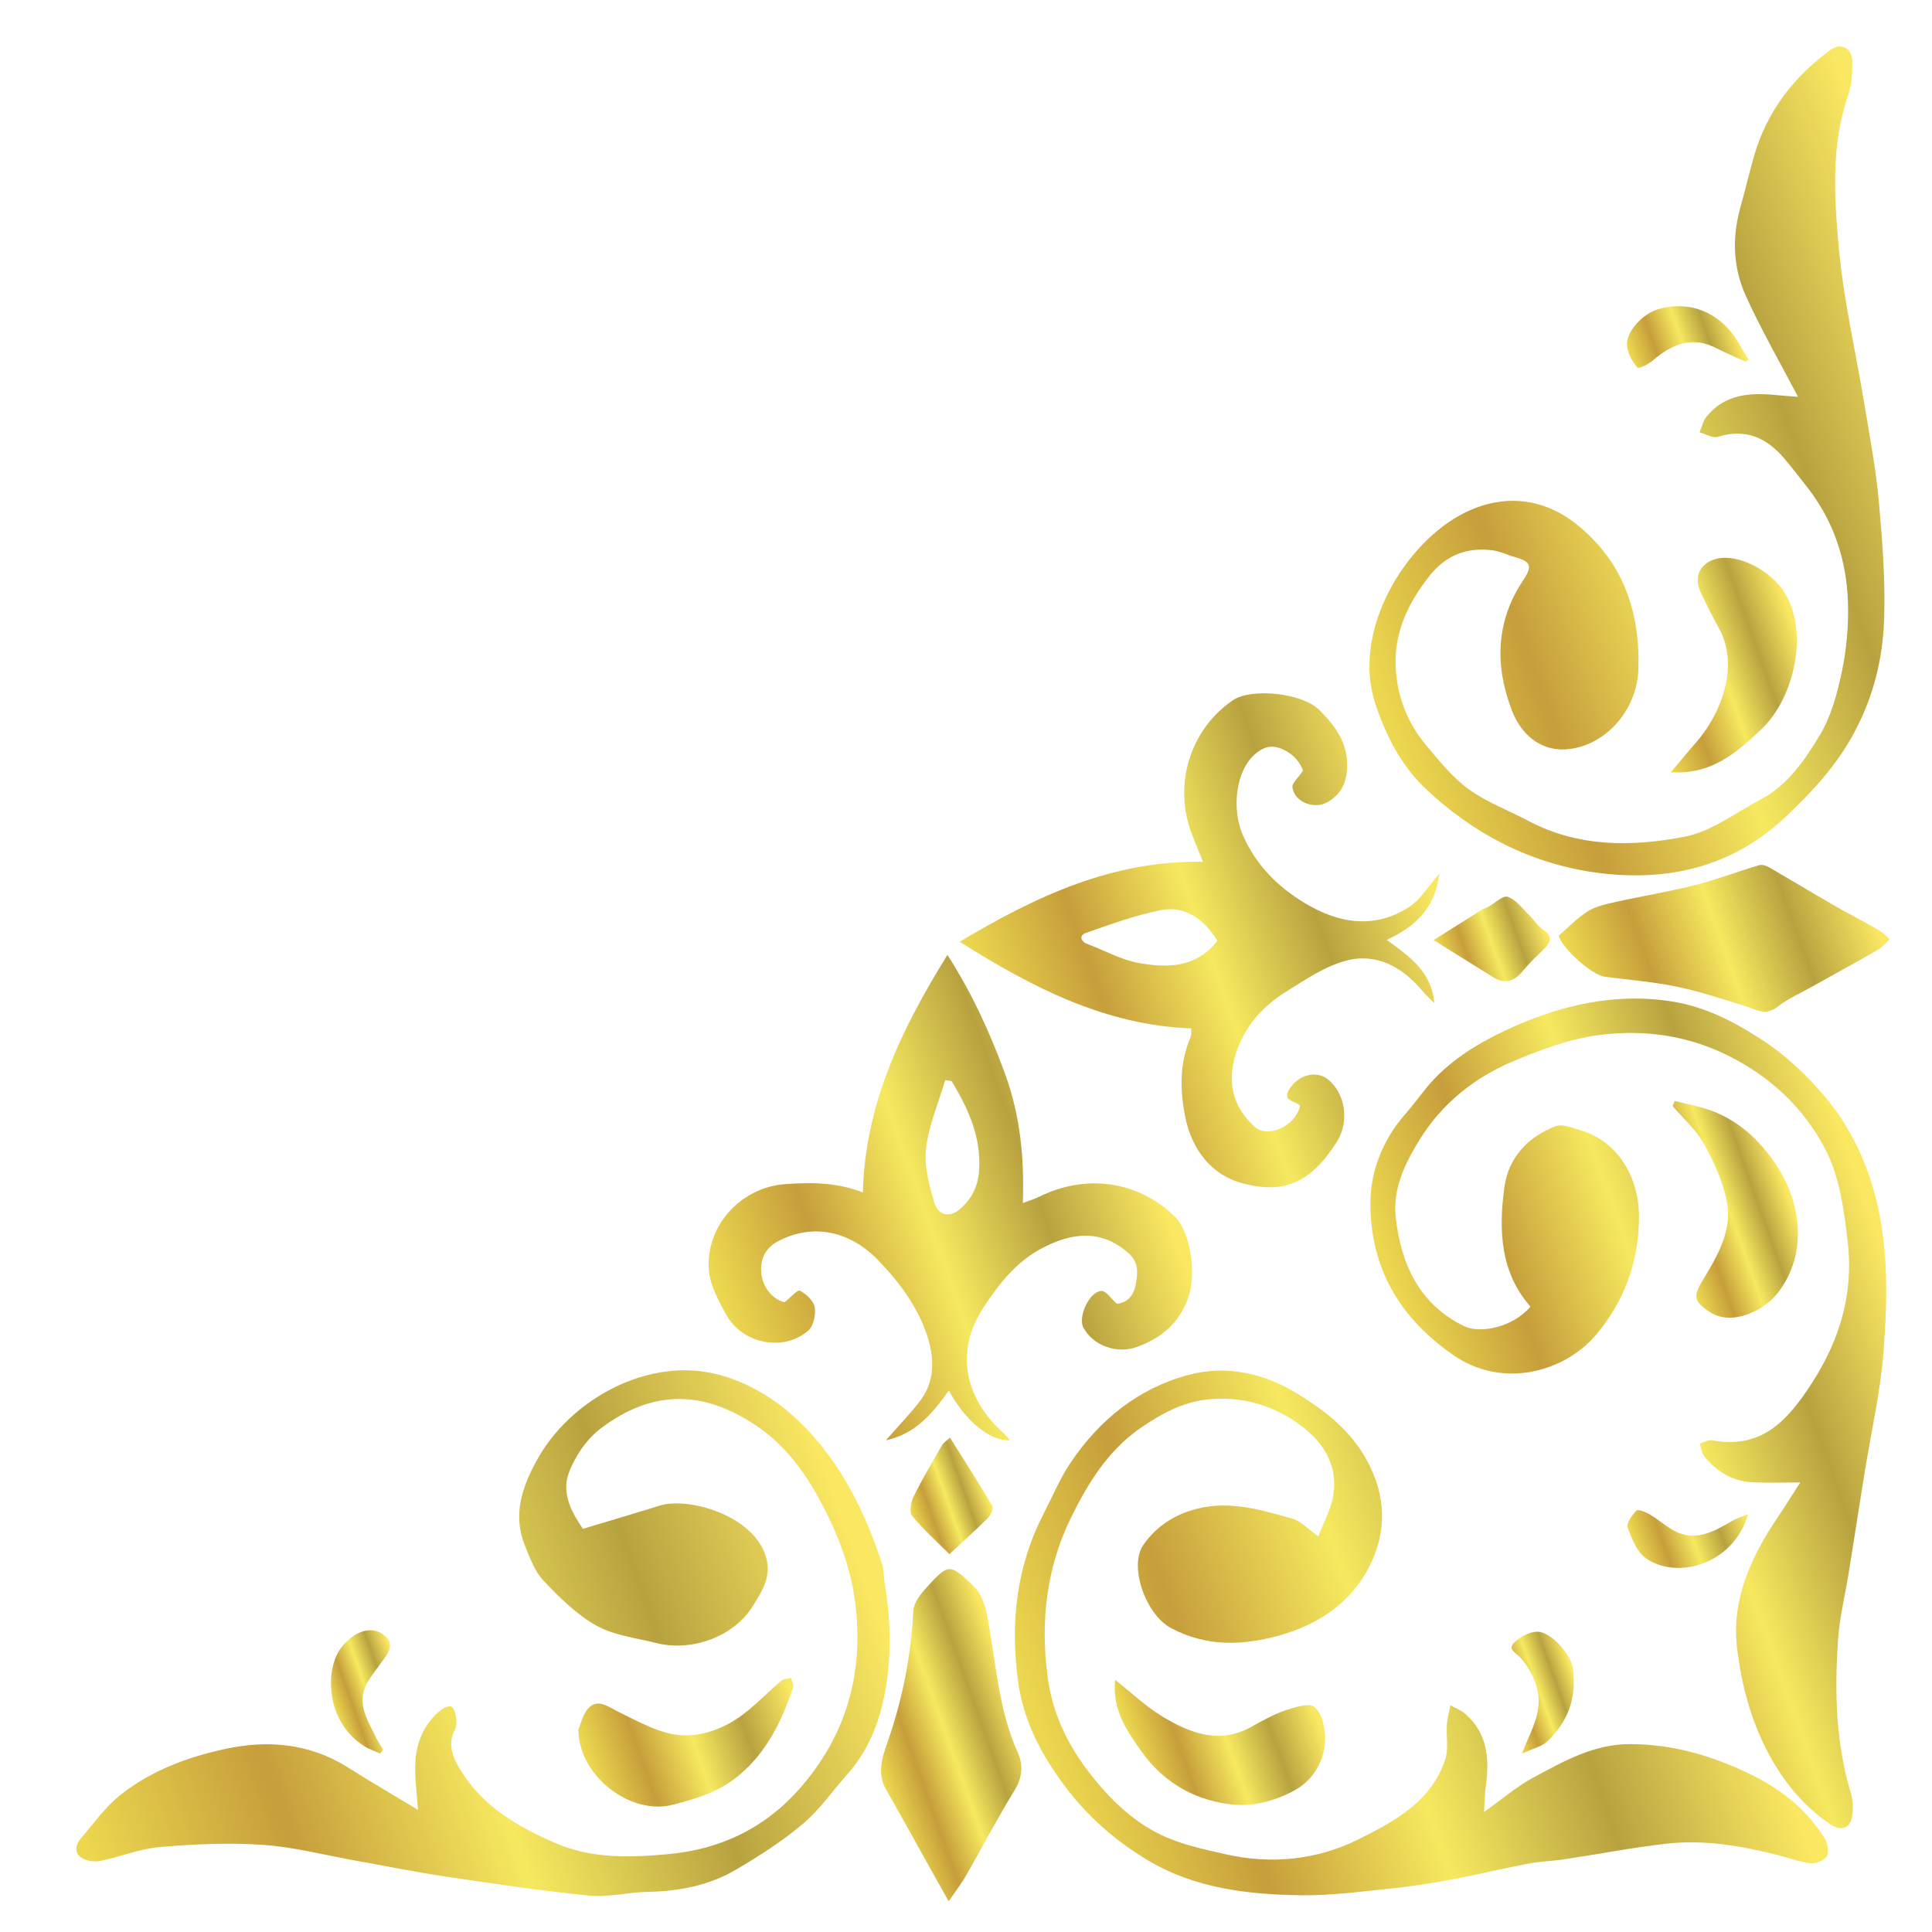 <?xml version="1.0" encoding="utf-8"?>
<!-- Generator: Adobe Illustrator 26.0.3, SVG Export Plug-In . SVG Version: 6.00 Build 0)  -->
<svg version="1.1" id="Layer_1" xmlns="http://www.w3.org/2000/svg" xmlns:xlink="http://www.w3.org/1999/xlink" x="0px" y="0px"
	 viewBox="0 0 500 500" style="enable-background:new 0 0 500 500;" xml:space="preserve">
<style type="text/css">
	.st0{fill:url(#SVGID_1_);}
	.st1{fill:url(#SVGID_00000142158387263760856400000014547834880944374961_);}
	.st2{fill:url(#SVGID_00000081646799292723901770000015282723810372911520_);}
	.st3{fill:url(#SVGID_00000093143692501299635010000017748799471693742478_);}
	.st4{fill:url(#SVGID_00000093881913742451331730000015026288002185795482_);}
	.st5{fill:url(#SVGID_00000021117360146075202660000013258293165100914057_);}
	.st6{fill:url(#SVGID_00000060753139341018666690000004520535525284405637_);}
	.st7{fill:url(#SVGID_00000075868039980373311660000011835340000420465565_);}
	.st8{fill:url(#SVGID_00000057862937721835785160000000571349262557758609_);}
	.st9{fill:url(#SVGID_00000131340571622912990630000006873691019566103201_);}
	.st10{fill:url(#SVGID_00000176020845044109409460000011608716899906886817_);}
	.st11{fill:url(#SVGID_00000159440747545669113510000007665843902885913508_);}
	.st12{fill:url(#SVGID_00000070077167679483305050000002187665068823056063_);}
	.st13{fill:url(#SVGID_00000000944955208943763990000000537544690751654284_);}
	.st14{fill:url(#SVGID_00000134208604473075237110000015655556661826333846_);}
	.st15{fill:url(#SVGID_00000031924031965354734980000005522528313496373935_);}
	.st16{fill:url(#SVGID_00000008110817575044814030000015201050394247244223_);}
	.st17{fill:url(#SVGID_00000124146639233768571320000002872671649667732896_);}
</style>
<g>
	
		<linearGradient id="SVGID_1_" gradientUnits="userSpaceOnUse" x1="10.537" y1="327.498" x2="50.244" y2="313.318" gradientTransform="matrix(-1 0 0 -1 475.388 491.284)">
		<stop  offset="0" style="stop-color:#FAE862"/>
		<stop  offset="0.26" style="stop-color:#B8A240"/>
		<stop  offset="0.506" style="stop-color:#F6E95F"/>
		<stop  offset="0.763" style="stop-color:#C69E3B"/>
		<stop  offset="1" style="stop-color:#ECD74F"/>
	</linearGradient>
	<path class="st0" d="M432.39,199.89c1.63,0,2.24,0.02,2.84,0c8.81-0.37,14.92-5.69,20.91-11.46c8.06-7.77,12.37-25.08,5.34-35.62
		c-3.32-4.98-11.36-9.55-17.11-8.22c-4.43,1.02-6.19,4.74-4.16,8.9c1.43,2.93,2.82,5.9,4.44,8.72c5.86,10.2,0.54,22.9-5.79,30.02
		C436.87,194.46,435,196.79,432.39,199.89z"/>
	
		<linearGradient id="SVGID_00000160910222646311208590000000245311131904257674_" gradientUnits="userSpaceOnUse" x1="-30.156" y1="390.159" x2="126.186" y2="334.33" gradientTransform="matrix(-1 0 0 -1 475.388 491.284)">
		<stop  offset="0" style="stop-color:#FAE862"/>
		<stop  offset="0.26" style="stop-color:#B8A240"/>
		<stop  offset="0.506" style="stop-color:#F6E95F"/>
		<stop  offset="0.763" style="stop-color:#C69E3B"/>
		<stop  offset="1" style="stop-color:#ECD74F"/>
	</linearGradient>
	<path style="fill:url(#SVGID_00000160910222646311208590000000245311131904257674_);" d="M408.2,135.84
		c-8.99-7.27-19.31-7.94-29-3.21c-15.42,7.52-29.42,30.53-23.35,49.2c2.74,8.43,6.72,16.19,12.99,22.18
		c5.97,5.69,12.66,10.55,20.21,14.36c8.22,4.15,16.86,6.65,25.64,7.66c17.73,2.04,33.94-1.86,47.6-14.79
		c6.93-6.56,13.11-13.27,17.67-21.82c4.88-9.15,7.28-18.86,7.64-28.91c0.37-10.27-0.45-20.62-1.37-30.88
		c-0.75-8.3-2.33-16.53-3.68-24.77c-2.24-13.57-5.41-27.04-6.66-40.69c-1.2-13.16-2.07-26.58,2.42-39.56
		c0.95-2.74,1.12-5.87,1.05-8.81c-0.08-3.39-2.97-4.84-5.61-2.91c-9.47,6.93-16.39,15.83-19.75,27.32
		c-1.32,4.51-2.36,9.1-3.63,13.62c-2.16,7.73-1.83,15.48,1.4,22.64c3.98,8.82,8.85,17.23,13.55,26.22c-1.52-0.12-3.5-0.23-5.48-0.43
		c-6.84-0.68-13.4-0.37-18.21,5.59c-0.89,1.1-1.2,2.68-1.78,4.04c1.59,0.43,3.39,1.58,4.72,1.16c7.1-2.23,12.56,0.18,17.14,5.54
		c2.09,2.45,4.04,5.01,6.03,7.55c6.82,8.7,10.16,18.8,10.51,29.74c0.19,6-0.37,12.17-1.6,18.04c-1.19,5.69-2.82,11.63-5.78,16.5
		c-3.85,6.32-8.16,12.74-15.04,16.38c-6.53,3.45-12.84,8.37-19.8,9.73c-13.65,2.66-27.62,2.78-40.6-4.14
		c-5.12-2.73-10.69-4.76-15.34-8.14c-4.19-3.04-7.6-7.3-10.98-11.34c-4.78-5.71-7.49-12.48-7.9-19.98
		c-0.5-9.16,3.14-16.79,8.7-23.84c4.34-5.5,9.73-7.47,16.3-6.68c1.97,0.23,3.84,1.2,5.78,1.74c4.33,1.22,4.65,2.36,2.15,6.11
		c-7.15,10.73-7.27,22.37-2.76,33.87c2.21,5.62,6.95,10.14,13.64,9.81c10.09-0.51,18.61-9.9,18.98-20.58
		C424.53,158.38,420.08,145.45,408.2,135.84z"/>
	
		<linearGradient id="SVGID_00000129895815284361576860000001330549926017115833_" gradientUnits="userSpaceOnUse" x1="26.877" y1="407.387" x2="52.856" y2="398.11" gradientTransform="matrix(-1 0 0 -1 475.388 491.284)">
		<stop  offset="0" style="stop-color:#FAE862"/>
		<stop  offset="0.26" style="stop-color:#B8A240"/>
		<stop  offset="0.506" style="stop-color:#F6E95F"/>
		<stop  offset="0.763" style="stop-color:#C69E3B"/>
		<stop  offset="1" style="stop-color:#ECD74F"/>
	</linearGradient>
	<path style="fill:url(#SVGID_00000129895815284361576860000001330549926017115833_);" d="M451.74,93.57
		c0.28-0.15,0.55-0.3,0.83-0.45c-0.98-1.63-1.95-3.27-2.94-4.9c-4.59-7.47-12.66-10.71-20.89-8.07c-3.32,1.06-8.41,5.73-7.6,9.9
		c0.36,1.84,1.4,3.71,2.65,5.09c0.32,0.35,2.83-0.88,3.95-1.84c4.99-4.3,10.24-6.47,16.62-3.11
		C446.75,91.44,449.27,92.45,451.74,93.57z"/>
	
		<linearGradient id="SVGID_00000159470706734907488960000006935779692237599143_" gradientUnits="userSpaceOnUse" x1="211.923" y1="48.642" x2="248.373" y2="35.627" gradientTransform="matrix(-1 0 0 -1 475.388 491.284)">
		<stop  offset="0" style="stop-color:#FAE862"/>
		<stop  offset="0.26" style="stop-color:#B8A240"/>
		<stop  offset="0.506" style="stop-color:#F6E95F"/>
		<stop  offset="0.763" style="stop-color:#C69E3B"/>
		<stop  offset="1" style="stop-color:#ECD74F"/>
	</linearGradient>
	<path style="fill:url(#SVGID_00000159470706734907488960000006935779692237599143_);" d="M229.27,463.02
		c3.5,6.17,6.93,12.38,10.39,18.57c1.8,3.22,3.6,6.44,5.85,10.47c1.91-2.79,3.35-4.64,4.51-6.66c4.19-7.31,8.08-14.82,12.5-21.98
		c2.07-3.36,2.36-6.6,0.9-9.83c-5.18-11.42-5.64-23.86-8.04-35.89c-0.49-2.46-1.48-5.29-3.18-6.95c-6.44-6.31-6.66-6.23-12.66,0.37
		c-1.45,1.59-3.06,3.77-3.17,5.75c-0.61,11.79-2.85,23.17-6.78,34.29C228.26,454.92,226.98,458.98,229.27,463.02z"/>
	
		<linearGradient id="SVGID_00000150061330051463742850000018432077615432871813_" gradientUnits="userSpaceOnUse" x1="252.949" y1="86.643" x2="453.659" y2="14.969" gradientTransform="matrix(-1 0 0 -1 475.388 491.284)">
		<stop  offset="0" style="stop-color:#FAE862"/>
		<stop  offset="0.26" style="stop-color:#B8A240"/>
		<stop  offset="0.506" style="stop-color:#F6E95F"/>
		<stop  offset="0.763" style="stop-color:#C69E3B"/>
		<stop  offset="1" style="stop-color:#ECD74F"/>
	</linearGradient>
	<path style="fill:url(#SVGID_00000150061330051463742850000018432077615432871813_);" d="M58.35,452.61
		c-9.7,2.09-19.26,5.59-27.21,11.94c-3.86,3.08-6.86,7.31-10.13,11.11c-1.36,1.58-1.96,3.72,0,5.06c1.26,0.86,3.3,1.21,4.82,0.91
		c5.2-1.04,10.27-3.16,15.49-3.61c8.85-0.76,17.81-1.19,26.65-0.58c8.17,0.57,16.23,2.69,24.34,4.14
		c7.75,1.38,15.47,2.96,23.25,4.11c12.3,1.83,24.6,3.67,36.97,4.89c4.98,0.49,10.11-0.89,15.17-0.97
		c8.13-0.14,15.92-1.69,22.92-5.83c5.98-3.53,11.91-7.32,17.21-11.8c4.34-3.67,7.66-8.56,11.5-12.86
		c4.77-5.33,7.64-11.84,9.17-18.58c2.29-10.07,2.17-20.44,0.47-30.7c-0.29-1.79-0.21-3.68-0.77-5.37
		c-3.91-11.78-9.14-22.87-17.31-32.31c-6.78-7.84-15.17-13.83-24.92-16.4c-18.37-4.85-38.54,6.6-47.06,22.18
		c-3.82,6.98-6.27,14.13-3.08,22.01c1.29,3.18,2.53,6.69,4.79,9.08c4.11,4.34,8.53,8.76,13.65,11.64c4.58,2.57,10.25,3.2,15.49,4.53
		c9.29,2.36,20.18-1.63,25.09-9.59c2.45-3.98,5.17-7.93,3.11-13.5c-3.78-10.23-20.02-14.73-27.27-12.45
		c-6.43,2.02-12.9,3.91-19.84,6c-2.57-3.79-5.68-8.93-3.65-14.45c1.6-4.34,4.67-8.83,8.31-11.57c13.33-10.01,26.41-9.99,40.29-0.63
		c7.2,4.85,12.23,11.58,16.43,19.34c4.45,8.2,7.78,16.84,9.01,25.82c2.51,18.33-2.05,35-14.57,49.03
		c-9.08,10.17-20.55,15.46-33.75,16.65c-9.85,0.89-19.71,1.26-29.27-2.9c-9.86-4.29-18.87-9.54-24.57-19.03
		c-1.73-2.88-3.45-6.43-1.37-10.23c0.46-0.84,0.5-2.05,0.36-3.04c-0.15-1.07-0.47-2.47-1.22-2.99c-0.51-0.35-2.06,0.32-2.82,0.94
		c-4.02,3.31-6.15,7.85-6.5,12.91c-0.3,4.26,0.39,8.58,0.64,12.87c-6.01-3.63-12.17-7.2-18.19-11.01
		C80.1,451.13,69.22,450.27,58.35,452.61z"/>
	
		<linearGradient id="SVGID_00000062881256807336646640000016737952991389230993_" gradientUnits="userSpaceOnUse" x1="371.462" y1="56.056" x2="388.708" y2="49.898" gradientTransform="matrix(-1 0 0 -1 475.388 491.284)">
		<stop  offset="0" style="stop-color:#FAE862"/>
		<stop  offset="0.26" style="stop-color:#B8A240"/>
		<stop  offset="0.506" style="stop-color:#F6E95F"/>
		<stop  offset="0.763" style="stop-color:#C69E3B"/>
		<stop  offset="1" style="stop-color:#ECD74F"/>
	</linearGradient>
	<path style="fill:url(#SVGID_00000062881256807336646640000016737952991389230993_);" d="M99.95,428.51
		c1.4-2.06,1.4-3.95-0.82-5.54c-3.04-2.19-7.3-0.97-10.74,3.33c-4.29,5.37-4.35,19.13,5.83,25.58c1.28,0.81,2.77,1.3,4.16,1.93
		c0.25-0.34,0.51-0.67,0.76-1.01c-0.63-1.06-1.33-2.09-1.86-3.2c-2.2-4.57-5.27-9.07-2.08-14.38
		C96.62,432.88,98.41,430.78,99.95,428.51z"/>
	
		<linearGradient id="SVGID_00000139981423364483482270000006473625952737664917_" gradientUnits="userSpaceOnUse" x1="221.129" y1="107.194" x2="239.711" y2="100.558" gradientTransform="matrix(-1 0 0 -1 475.388 491.284)">
		<stop  offset="0" style="stop-color:#FAE862"/>
		<stop  offset="0.26" style="stop-color:#B8A240"/>
		<stop  offset="0.506" style="stop-color:#F6E95F"/>
		<stop  offset="0.763" style="stop-color:#C69E3B"/>
		<stop  offset="1" style="stop-color:#ECD74F"/>
	</linearGradient>
	<path style="fill:url(#SVGID_00000139981423364483482270000006473625952737664917_);" d="M245.71,402.22
		c3.41-3.18,6.76-6.18,9.94-9.35c0.73-0.74,1.53-2.49,1.17-3.1c-3.46-5.9-7.16-11.66-10.97-17.74c-0.98,0.93-1.68,1.34-2.04,1.96
		c-2.52,4.4-5.13,8.76-7.37,13.31c-0.71,1.44-1.16,4.05-0.39,5C238.92,395.81,242.34,398.85,245.71,402.22z"/>
	
		<linearGradient id="SVGID_00000059297697668240332180000009611246618280787390_" gradientUnits="userSpaceOnUse" x1="105.423" y1="263.103" x2="216.76" y2="223.344" gradientTransform="matrix(-1 0 0 -1 475.388 491.284)">
		<stop  offset="0" style="stop-color:#FAE862"/>
		<stop  offset="0.26" style="stop-color:#B8A240"/>
		<stop  offset="0.506" style="stop-color:#F6E95F"/>
		<stop  offset="0.763" style="stop-color:#C69E3B"/>
		<stop  offset="1" style="stop-color:#ECD74F"/>
	</linearGradient>
	<path style="fill:url(#SVGID_00000059297697668240332180000009611246618280787390_);" d="M308.3,266.16
		c-0.06,0.95,0.08,1.66-0.16,2.21c-2.96,6.83-2.78,13.99-1.34,20.97c1.71,8.25,6.8,14.8,14.75,16.9
		c10.77,2.84,17.66-0.13,24.38-10.67c3.45-5.41,2.18-12.84-2.42-16.34c-2.93-2.23-7.41-1.07-9.72,2.48
		c-2.23,3.42,1.54,3.11,2.66,4.45c-1.01,5.13-8.25,8.58-11.72,5.46c-5.83-5.23-7.5-12.08-4.43-20.26
		c2.43-6.49,6.93-11.22,12.56-14.73c4.97-3.1,10.07-6.59,15.58-8.03c7.8-2.04,14.45,1.63,19.64,7.8c0.95,1.13,2.07,2.13,3.11,3.18
		c-0.67-8.12-6.41-12.07-12.29-16.33c7.35-3.48,12.54-8.09,13.58-17.14c-2.93,3.34-4.85,6.7-7.72,8.57
		c-9.09,5.94-18.45,4.24-27.13-0.99c-6.93-4.18-12.6-9.8-16.02-17.65c-2.85-6.55-1.91-16.51,3.25-20.92
		c1.75-1.5,3.93-2.62,6.96-1.27c3.18,1.41,4.65,3.55,5.41,5.57c-1.34,2.01-2.88,3.27-2.75,4.31c0.52,4,5.89,5.89,9.33,3.73
		c3.32-2.09,4.67-4.87,4.82-8.83c0.24-6.43-3.1-10.83-7.23-14.93c-4.42-4.37-17.5-5.75-22.34-2.47
		c-10.7,7.25-15.27,21.05-11.01,33.49c0.93,2.71,2.09,5.34,3.26,8.31c-23.19-0.4-42.96,8.75-62.94,20.69
		C267.31,255.72,286.14,265.29,308.3,266.16z M281.02,241.45c6.24-2.22,12.55-4.46,19-5.83c6.55-1.4,11.39,2.04,15.04,7.85
		c-5.57,7.12-13.07,7.08-20.49,5.72c-4.48-0.82-8.69-3.21-13.03-4.83C279.58,243.63,279.26,242.08,281.02,241.45z"/>
	
		<linearGradient id="SVGID_00000167363464549212186020000003482618293205423500_" gradientUnits="userSpaceOnUse" x1="270.266" y1="51.7" x2="322.189" y2="33.159" gradientTransform="matrix(-1 0 0 -1 475.388 491.284)">
		<stop  offset="0" style="stop-color:#FAE862"/>
		<stop  offset="0.26" style="stop-color:#B8A240"/>
		<stop  offset="0.506" style="stop-color:#F6E95F"/>
		<stop  offset="0.763" style="stop-color:#C69E3B"/>
		<stop  offset="1" style="stop-color:#ECD74F"/>
	</linearGradient>
	<path style="fill:url(#SVGID_00000167363464549212186020000003482618293205423500_);" d="M174.1,467.07
		c6.04-1.56,11.88-3.24,17.04-7.53c7.39-6.14,11.17-14.12,14.11-22.83c0.23-0.68-0.33-1.63-0.52-2.45
		c-0.87,0.23-1.94,0.21-2.56,0.74c-3.04,2.59-5.85,5.46-8.95,7.97c-4.97,4.04-11.1,6.52-17.09,6.09
		c-5.38-0.39-10.69-3.43-15.76-5.87c-2.57-1.24-5.24-3.47-7.59-1.59c-1.92,1.53-2.51,4.76-3.11,6.01
		C149.84,459.84,163.3,469.86,174.1,467.07z"/>
	
		<linearGradient id="SVGID_00000049196446664288254400000002686711922071142831_" gradientUnits="userSpaceOnUse" x1="-20.358" y1="143.969" x2="94.624" y2="102.909" gradientTransform="matrix(-1 0 0 -1 475.388 491.284)">
		<stop  offset="0" style="stop-color:#FAE862"/>
		<stop  offset="0.26" style="stop-color:#B8A240"/>
		<stop  offset="0.506" style="stop-color:#F6E95F"/>
		<stop  offset="0.763" style="stop-color:#C69E3B"/>
		<stop  offset="1" style="stop-color:#ECD74F"/>
	</linearGradient>
	<path style="fill:url(#SVGID_00000049196446664288254400000002686711922071142831_);" d="M478.45,407.01
		c1.39-8.63,2.73-17.27,4.11-25.91c1.69-10.51,4.13-20.97,4.92-31.55c1.09-14.52,1.34-29.12-3.13-43.39
		c-2.58-8.24-6.54-15.74-11.9-22.15c-4.87-5.82-10.47-11.08-17.06-15.31c-6.94-4.45-14.15-8.09-22.08-9.42
		c-15.13-2.55-29.73,0.86-43.36,7.23c-7.72,3.61-15.3,8.23-20.94,15.19c-1.75,2.16-3.39,4.41-5.22,6.49
		c-5.81,6.58-9.09,14.68-9.13,23.06c-0.07,16.77,7.49,29.73,21.37,39.39c13.01,9.06,29.02,4.26,36.99-5.16
		c7.36-8.69,11.16-18.98,11.15-30.71c-0.02-9.4-4.85-19.28-15.45-22.36c-2-0.58-4.44-1.6-6.13-0.95
		c-7.18,2.76-12.23,8.11-13.27,15.88c-1.48,11-1.08,21.9,6.76,30.82c-4.79,5.6-13.27,6.94-17.13,5.07
		c-11.53-5.6-16.31-15.84-17.72-28.02c-0.88-7.55,2.4-14.16,6.17-20.27c5.79-9.38,14.19-16.05,24.13-20.25
		c7.06-2.98,14.49-5.77,22-6.78c13.39-1.79,26.19,0.47,38.26,7.78c9.12,5.52,16.13,13,20.73,21.98c3.62,7.05,4.74,15.72,5.68,23.83
		c1.51,13.13-1.99,25.11-9.24,36.37c-6.33,9.83-13.11,17.29-25.92,14.87c-0.96-0.18-2.09,0.55-3.14,0.85
		c0.38,1.13,0.49,2.49,1.19,3.36c3.26,4.02,7.46,6.46,12.65,6.68c4.02,0.17,8.05,0.03,12.16,0.03c-1.8,2.79-3.79,5.98-5.89,9.1
		c-6.92,10.26-12,21.35-10.43,34c1.23,9.96,3.87,19.69,8.99,28.64c3.91,6.83,8.78,12.45,15.21,16.79c2.5,1.69,4.91,1.1,5.49-1.81
		c0.41-2.05,0.29-4.41-0.31-6.42c-3.88-12.93-4.18-26.18-3.29-39.46C476.05,418.62,477.52,412.83,478.45,407.01z"/>
	
		<linearGradient id="SVGID_00000067197820318297865220000000004497497910217871_" gradientUnits="userSpaceOnUse" x1="76.128" y1="251.625" x2="101.984" y2="242.392" gradientTransform="matrix(-1 0 0 -1 475.388 491.284)">
		<stop  offset="0" style="stop-color:#FAE862"/>
		<stop  offset="0.26" style="stop-color:#B8A240"/>
		<stop  offset="0.506" style="stop-color:#F6E95F"/>
		<stop  offset="0.763" style="stop-color:#C69E3B"/>
		<stop  offset="1" style="stop-color:#ECD74F"/>
	</linearGradient>
	<path style="fill:url(#SVGID_00000067197820318297865220000000004497497910217871_);" d="M394.35,251.01
		c1.58-1.95,3.46-3.65,5.24-5.42c1.75-1.74,2.32-3.23-0.19-4.94c-1.4-0.96-2.36-2.56-3.61-3.77c-1.78-1.73-3.41-4.02-5.56-4.79
		c-1.23-0.44-3.34,1.65-5.06,2.58c-0.56,0.3-1.19,0.48-1.73,0.81c-3.98,2.49-7.95,5-12.42,7.82c5.55,3.46,10.52,6.57,15.5,9.65
		C389.75,254.93,392.15,253.74,394.35,251.01z"/>
	
		<linearGradient id="SVGID_00000067197376798966104390000012911488637005632703_" gradientUnits="userSpaceOnUse" x1="180.484" y1="196.234" x2="289.078" y2="157.455" gradientTransform="matrix(-1 0 0 -1 475.388 491.284)">
		<stop  offset="0" style="stop-color:#FAE862"/>
		<stop  offset="0.26" style="stop-color:#B8A240"/>
		<stop  offset="0.506" style="stop-color:#F6E95F"/>
		<stop  offset="0.763" style="stop-color:#C69E3B"/>
		<stop  offset="1" style="stop-color:#ECD74F"/>
	</linearGradient>
	<path style="fill:url(#SVGID_00000067197376798966104390000012911488637005632703_);" d="M223.32,308.6
		c-5.85-2.24-11.65-2.81-20.34-2.13c-11.31,0.89-20.46,10.88-19.51,22.3c0.33,3.94,2.5,7.91,4.49,11.49
		c4.2,7.57,14.8,9.65,21.21,4.11c1.35-1.17,2-4.15,1.68-6.06c-0.29-1.67-2.2-3.44-3.83-4.28c-0.63-0.32-2.48,1.81-3.98,2.99
		c-2.91-0.7-5.45-3.53-5.96-7.03c-0.57-3.89,0.95-6.99,4.21-8.72c9.17-4.87,18.79-2.61,26.02,4.91
		c5.41,5.63,10.27,12.06,12.71,19.69c1.83,5.73,1.99,11.76-2.06,16.9c-2.58,3.28-5.48,6.31-8.7,9.98
		c7.82-1.68,12.15-7.09,16.3-12.89c4.34,8,10.67,13.13,15.82,12.86c-0.61-0.68-1.03-1.26-1.55-1.72
		c-10.35-9.23-12.67-21.4-5.34-32.57c3.96-6.04,8.41-11.86,15.22-15.42c7.43-3.89,14.94-5.04,22.09,1.07
		c2.98,2.55,2.68,5.19,2.14,8.28c-0.56,3.2-2.44,4.84-4.88,5.05c-1.62-1.43-2.75-3.27-3.92-3.3c-3.1-0.08-6.27,6.66-4.75,9.48
		c2.64,4.89,8.98,6.89,14.13,4.91c6.2-2.38,10.65-6.07,13.01-12.69c2.08-5.85,0.76-16.88-3.6-21.08
		c-9.19-8.85-22.47-11.21-35.06-4.98c-1.17,0.58-2.45,0.94-4.17,1.59c0.42-11.99-0.71-22.91-4.68-33.67
		c-3.84-10.41-8.3-20.35-14.83-30.55C233.28,266.33,223.88,285.74,223.32,308.6z M253.37,303.1c-0.28,3.85-1.8,6.88-4.48,9.42
		c-2.87,2.71-6.07,2.32-7.14-1.42c-1.29-4.49-2.64-9.38-2.1-13.87c0.72-6.02,3.23-11.81,4.97-17.7c0.55,0.09,1.1,0.17,1.65,0.26
		C250.58,286.92,254.02,294.3,253.37,303.1z"/>
	
		<linearGradient id="SVGID_00000152261693777405352610000002774437737764598438_" gradientUnits="userSpaceOnUse" x1="-7.402" y1="259.946" x2="65.495" y2="233.914" gradientTransform="matrix(-1 0 0 -1 475.388 491.284)">
		<stop  offset="0" style="stop-color:#FAE862"/>
		<stop  offset="0.26" style="stop-color:#B8A240"/>
		<stop  offset="0.506" style="stop-color:#F6E95F"/>
		<stop  offset="0.763" style="stop-color:#C69E3B"/>
		<stop  offset="1" style="stop-color:#ECD74F"/>
	</linearGradient>
	<path style="fill:url(#SVGID_00000152261693777405352610000002774437737764598438_);" d="M486.05,240.61
		c-3.9-2.23-7.91-4.28-11.81-6.53c-5.44-3.13-10.81-6.4-16.25-9.53c-0.79-0.46-1.94-0.89-2.73-0.65
		c-5.54,1.64-10.96,3.75-16.56,5.16c-6.86,1.73-13.87,2.87-20.79,4.41c-2.42,0.54-4.99,1.11-7.04,2.4c-2.72,1.72-5,4.15-7.47,6.28
		c0.77,3.23,8.62,10.2,11.86,10.63c6.17,0.81,12.41,1.28,18.49,2.53c5.92,1.21,11.7,3.14,17.49,4.92c2.91,0.9,5.48,2.85,8.73,0.35
		c2.87-2.2,6.26-3.7,9.43-5.48c5.58-3.13,11.2-6.18,16.74-9.38c1.12-0.65,1.97-1.79,2.94-2.7
		C488.09,242.21,487.16,241.24,486.05,240.61z"/>
	
		<linearGradient id="SVGID_00000003823554737382749260000013079739614799590028_" gradientUnits="userSpaceOnUse" x1="13.894" y1="185.409" x2="42.961" y2="175.029" gradientTransform="matrix(-1 0 0 -1 475.388 491.284)">
		<stop  offset="0" style="stop-color:#FAE862"/>
		<stop  offset="0.26" style="stop-color:#B8A240"/>
		<stop  offset="0.506" style="stop-color:#F6E95F"/>
		<stop  offset="0.763" style="stop-color:#C69E3B"/>
		<stop  offset="1" style="stop-color:#ECD74F"/>
	</linearGradient>
	<path style="fill:url(#SVGID_00000003823554737382749260000013079739614799590028_);" d="M442.43,339.52
		c5.74,3.81,13.99-0.29,17.53-4.76c8.18-10.34,6.15-23.94-0.64-33.85c-4.11-5.99-9.41-10.86-16.31-13.43
		c-3.1-1.15-6.4-1.73-9.61-2.56c-0.17,0.45-0.34,0.9-0.51,1.35c2.75,3.23,6.09,6.14,8.11,9.79c2.59,4.69,4.95,9.83,5.93,15.05
		c1.41,7.58-2.6,14.11-6.34,20.36C438.15,335.53,438.39,336.84,442.43,339.52z"/>
	
		<linearGradient id="SVGID_00000072963991950806127100000000864952391138225828_" gradientUnits="userSpaceOnUse" x1="136.451" y1="51.707" x2="180.78" y2="35.877" gradientTransform="matrix(-1 0 0 -1 475.388 491.284)">
		<stop  offset="0" style="stop-color:#FAE862"/>
		<stop  offset="0.26" style="stop-color:#B8A240"/>
		<stop  offset="0.506" style="stop-color:#F6E95F"/>
		<stop  offset="0.763" style="stop-color:#C69E3B"/>
		<stop  offset="1" style="stop-color:#ECD74F"/>
	</linearGradient>
	<path style="fill:url(#SVGID_00000072963991950806127100000000864952391138225828_);" d="M332.61,442.66
		c-3.03,1.03-5.9,2.64-8.72,4.22c-8.33,4.66-15.91,1.66-23.07-2.65c-4.26-2.56-7.94-6.12-12.22-9.49
		c-0.82,7.83,3.12,13.28,6.81,18.53c5.94,8.44,14.67,13.11,24.6,13.82c5.09,0.36,10.94-1.39,15.43-3.99
		c4.44-2.56,7.55-7.63,7.5-13.32c-0.02-2.77-0.87-6.45-2.73-7.99C338.81,440.62,335.08,441.83,332.61,442.66z"/>
	
		<linearGradient id="SVGID_00000051383347862696224290000011689339424343416744_" gradientUnits="userSpaceOnUse" x1="24.118" y1="100.353" x2="51.777" y2="90.475" gradientTransform="matrix(-1 0 0 -1 475.388 491.284)">
		<stop  offset="0" style="stop-color:#FAE862"/>
		<stop  offset="0.26" style="stop-color:#B8A240"/>
		<stop  offset="0.506" style="stop-color:#F6E95F"/>
		<stop  offset="0.763" style="stop-color:#C69E3B"/>
		<stop  offset="1" style="stop-color:#ECD74F"/>
	</linearGradient>
	<path style="fill:url(#SVGID_00000051383347862696224290000011689339424343416744_);" d="M427.02,391.97
		c-1.07-0.62-3.05-1.45-3.51-1.01c-1.15,1.12-2.64,3.25-2.25,4.36c0.98,2.85,2.31,6.2,4.56,7.85c7.86,5.77,22.78,1.92,26.59-11.32
		c-1.61,0.67-2.82,1.03-3.89,1.64c-5.01,2.88-10,5.88-15.87,2.31C430.71,394.63,428.97,393.11,427.02,391.97z"/>
	
		<linearGradient id="SVGID_00000037684755263945079840000003814461684029162112_" gradientUnits="userSpaceOnUse" x1="68.038" y1="57.511" x2="86.121" y2="51.054" gradientTransform="matrix(-1 0 0 -1 475.388 491.284)">
		<stop  offset="0" style="stop-color:#FAE862"/>
		<stop  offset="0.26" style="stop-color:#B8A240"/>
		<stop  offset="0.506" style="stop-color:#F6E95F"/>
		<stop  offset="0.763" style="stop-color:#C69E3B"/>
		<stop  offset="1" style="stop-color:#ECD74F"/>
	</linearGradient>
	<path style="fill:url(#SVGID_00000037684755263945079840000003814461684029162112_);" d="M393.86,453.82
		c2.74-1.27,5.13-1.75,6.63-3.19c5.23-5.02,7.59-11.13,6.59-18.69c-0.52-3.9-5.6-9.48-9.01-9.65c-2.03-0.1-4.56,1.24-6.12,2.73
		c-1.99,1.91,0.61,2.83,1.68,4.13c3.49,4.22,5.5,9.08,4.15,14.62C397,446.92,395.43,449.87,393.86,453.82z"/>
	
		<linearGradient id="SVGID_00000126281094142066212840000016363014075679791755_" gradientUnits="userSpaceOnUse" x1="34.873" y1="90.86" x2="201.713" y2="31.281" gradientTransform="matrix(-1 0 0 -1 475.388 491.284)">
		<stop  offset="0" style="stop-color:#FAE862"/>
		<stop  offset="0.26" style="stop-color:#B8A240"/>
		<stop  offset="0.506" style="stop-color:#F6E95F"/>
		<stop  offset="0.763" style="stop-color:#C69E3B"/>
		<stop  offset="1" style="stop-color:#ECD74F"/>
	</linearGradient>
	<path style="fill:url(#SVGID_00000126281094142066212840000016363014075679791755_);" d="M296.82,481.3
		c12.22,7.4,26.04,9,39.92,9.19c7.74,0.11,15.5-0.96,23.23-1.75c5.17-0.52,10.33-1.32,15.44-2.27c6.7-1.25,13.34-2.87,20.04-4.15
		c3.13-0.6,6.35-0.67,9.5-1.15c8.88-1.33,17.71-3.08,26.63-4.05c9.69-1.06,19.25,0.62,28.66,3.01c2.81,0.71,5.57,1.78,8.41,2.08
		c1.36,0.14,3.52-0.74,4.14-1.85c0.61-1.08,0.18-3.31-0.57-4.55c-5.18-8.47-12.76-13.8-21.71-17.81
		c-9.18-4.12-18.42-6.58-28.51-6.63c-9.49-0.04-17.27,4.42-25.14,8.64c-4.32,2.32-8.13,5.63-12.79,8.93
		c0.16-2.54,0.17-4.56,0.44-6.54c1-7.12,0.53-13.81-5.33-18.88c-1.09-0.95-2.54-1.48-3.82-2.2c-0.32,1.65-0.79,3.3-0.91,4.97
		c-0.21,3.02,0.48,6.3-0.42,9.05c-3.63,11.01-13.25,16.07-22.44,20.66c-10.79,5.39-22.63,6.57-34.52,3.85
		c-5.63-1.28-11.45-2.5-16.6-4.99c-7.27-3.5-13.07-9.08-18.19-15.6c-5.92-7.54-9.88-15.74-11.15-25.21
		c-1.91-14.26-0.35-28.2,5.97-41.13c4.39-8.99,9.74-17.69,18.18-23.43c5.27-3.59,10.88-6.73,17.62-7.35
		c8.27-0.76,15.79,1.31,22.42,5.83c6.52,4.44,11.2,10.63,9.67,19.34c-0.61,3.44-2.42,6.67-3.8,10.29c-2.68-1.87-4.55-3.98-6.82-4.61
		c-7.91-2.2-15.79-4.64-24.28-2.6c-5.96,1.44-10.71,4.49-14.14,9.35c-3.98,5.64,0.67,18.22,7.12,21.62
		c9.33,4.92,18.74,4.54,28.45,1.77c8.93-2.55,16.62-7.45,21.45-15.24c6.33-10.19,6.25-21.18-0.22-31.66
		c-4.21-6.82-10.34-11.47-17.04-15.58c-8.83-5.42-18.52-7.4-28.2-4.81c-12.87,3.45-23.05,11.64-30.55,22.86
		c-2.66,3.98-4.54,8.5-6.75,12.79c-7.13,13.79-8.82,28.23-6.72,43.69c1.39,10.19,5.84,18.46,11.52,26.3
		C280.87,469.59,288.36,476.19,296.82,481.3z"/>
</g>
</svg>

